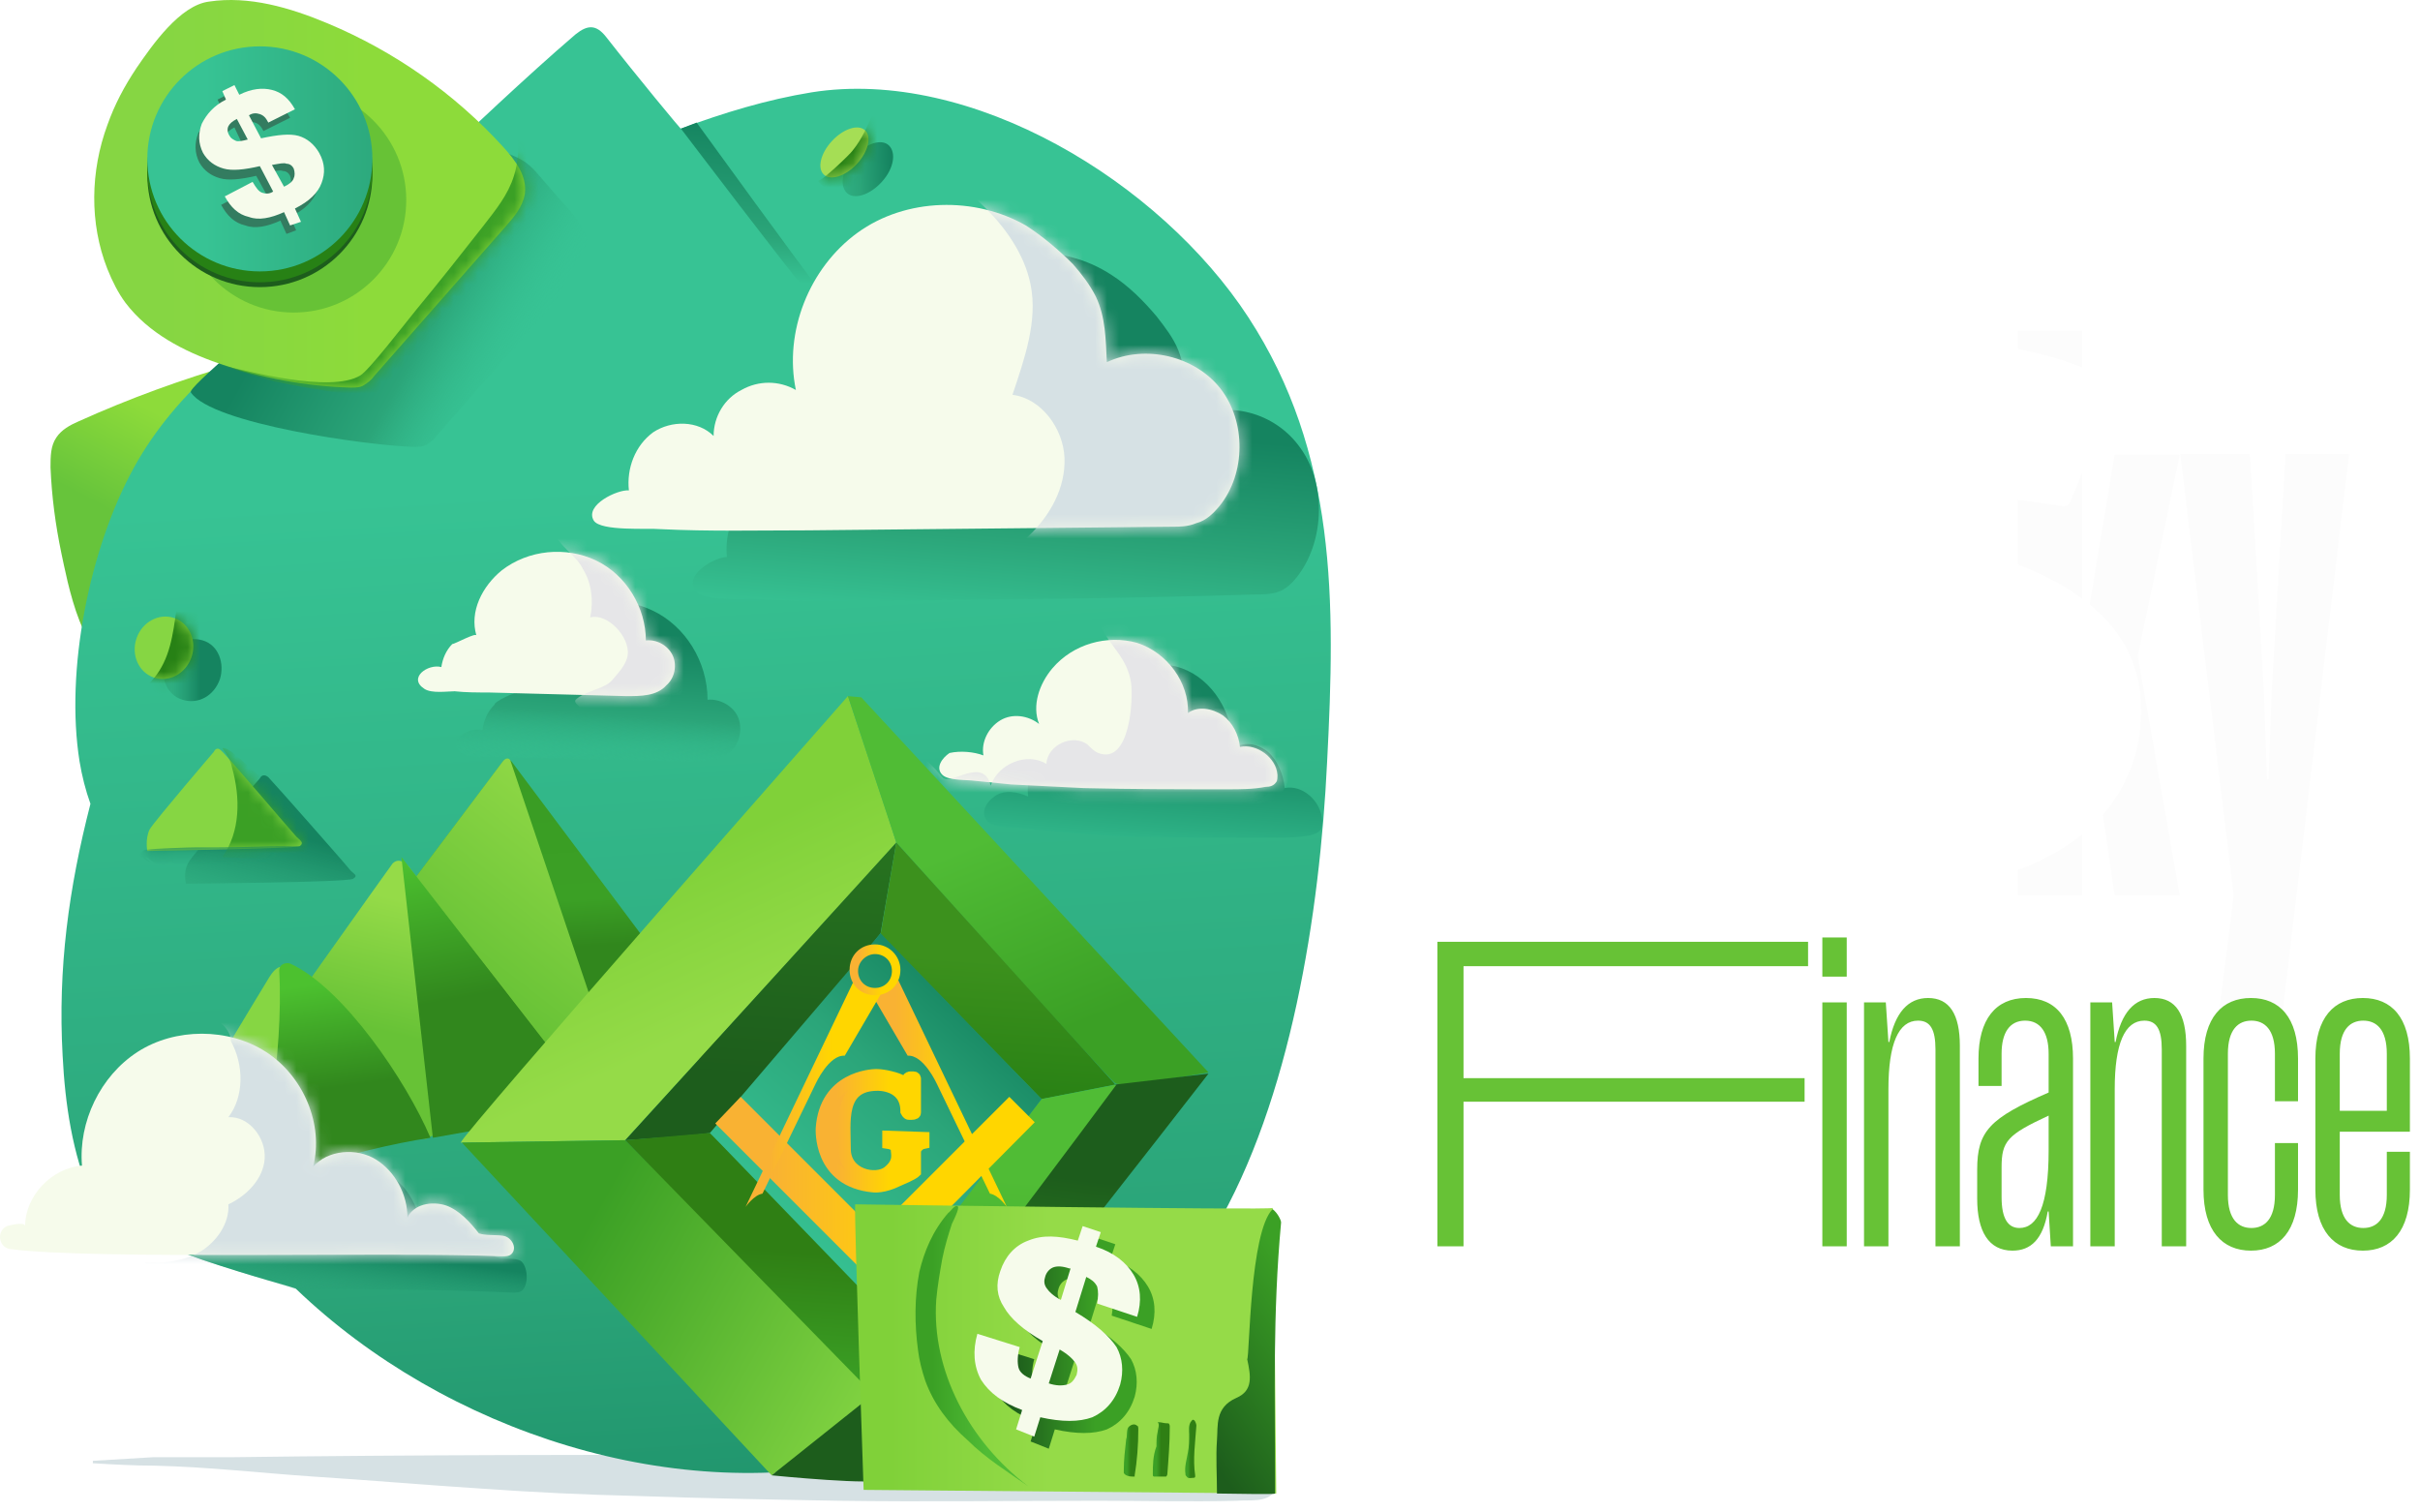 <svg width="200" height="125" viewBox="0 0 200 125" fill="none" xmlns="http://www.w3.org/2000/svg">
<g filter="url(#filter0_di_2607_2109)">
<path d="M180.144 29.584L176.688 46.16V46.288L180.144 66H174.768L172.208 48.592H172.08V66H166.768V19.344H172.08V44.88H172.208L174.768 29.584H180.144ZM185.948 29.52L187.1 49.168L187.356 56.4H187.484L187.74 49.168L188.892 29.52H194.14L188.572 76.24H183.324L184.604 66L180.188 29.52H185.948Z" fill="#FCFCFC"/>
</g>
<path d="M149.428 79.852H120.952V89.104H149.14V91.048H120.952V103H118.792V77.836H149.428V79.852ZM150.607 80.716V77.476H152.623V80.716H150.607ZM150.607 103V82.84H152.623V103H150.607ZM154.052 103V82.84H155.852L156.068 86.116H156.14C156.608 83.704 157.688 82.48 159.344 82.48C161.108 82.48 161.972 83.812 161.972 86.44V103H159.956V86.728C159.956 85.072 159.524 84.352 158.516 84.352C156.896 84.352 156.068 86.26 156.068 90.004V103H154.052ZM169.488 103L169.308 100.12H169.236C168.84 102.424 167.832 103.36 166.32 103.36C164.34 103.36 163.404 101.74 163.404 99.076V96.664C163.404 93.496 164.412 92.416 169.308 90.292V87.088C169.308 85.324 168.624 84.352 167.364 84.352C166.104 84.352 165.42 85.324 165.42 87.088V89.752H163.512V87.484C163.512 84.28 164.916 82.48 167.436 82.48C169.956 82.48 171.324 84.244 171.324 87.484V103H169.488ZM169.308 92.2C165.888 93.784 165.42 94.324 165.42 96.484V98.932C165.42 100.732 165.96 101.488 166.896 101.488C168.372 101.488 169.308 99.688 169.308 95.08V92.2ZM172.755 103V82.84H174.555L174.771 86.116H174.843C175.311 83.704 176.391 82.48 178.047 82.48C179.811 82.48 180.675 83.812 180.675 86.44V103H178.659V86.728C178.659 85.072 178.227 84.352 177.219 84.352C175.599 84.352 174.771 86.26 174.771 90.004V103H172.755ZM186.067 101.488C187.147 101.488 188.011 100.768 188.011 98.752V94.468H189.919V98.32C189.919 101.704 188.407 103.36 186.031 103.36C183.655 103.36 182.107 101.704 182.107 98.32V87.484C182.107 84.1 183.655 82.48 186.031 82.48C188.407 82.48 189.919 84.1 189.919 87.484V91.012H188.011V87.088C188.011 85.072 187.147 84.352 186.067 84.352C184.987 84.352 184.123 85.072 184.123 87.088V98.752C184.123 100.768 184.987 101.488 186.067 101.488ZM195.313 101.488C196.393 101.488 197.257 100.768 197.257 98.752V95.188H199.165V98.32C199.165 101.704 197.653 103.36 195.277 103.36C192.901 103.36 191.353 101.704 191.353 98.32V87.484C191.353 84.1 192.901 82.48 195.277 82.48C197.653 82.48 199.165 84.1 199.165 87.484V93.532H193.369V98.752C193.369 100.768 194.233 101.488 195.313 101.488ZM193.369 91.804H197.257V87.088C197.257 85.072 196.393 84.352 195.313 84.352C194.233 84.352 193.369 85.072 193.369 87.088V91.804Z" fill="#67C236"/>
<g filter="url(#filter1_di_2607_2109)">
<path fill-rule="evenodd" clip-rule="evenodd" d="M133.301 64.236C136.721 65.022 140.222 65.415 143.806 65.415C148.132 65.415 151.799 64.774 154.806 63.492C157.039 62.522 158.863 61.32 160.278 59.884C160.312 59.85 160.346 59.815 160.379 59.781C160.855 59.287 161.284 58.766 161.665 58.218C161.856 57.939 162.034 57.656 162.201 57.369C163.368 55.36 163.952 53.162 163.952 50.773C163.952 50.174 163.921 49.599 163.86 49.048C163.858 49.037 163.849 49.029 163.837 49.029V49.029C163.826 49.029 163.816 49.02 163.815 49.008C163.793 48.733 163.754 48.468 163.7 48.218C162.779 43.945 159.44 41.236 155.627 39.447C155.624 39.446 155.621 39.445 155.618 39.444C155.618 39.444 155.617 39.444 155.618 39.443V39.443C155.618 39.443 155.618 39.443 155.617 39.443C152.301 37.888 148.628 37.028 145.876 36.438C142.721 35.762 140.193 35.599 138.618 35.497L138.618 35.497C137.786 35.443 137.22 35.407 136.967 35.321C135.32 34.762 143.13 31.387 157.408 33.831V33.831C157.698 33.881 157.986 33.727 158.098 33.455L161.875 24.323C162.002 24.016 161.881 23.66 161.587 23.503C159.522 22.402 157.159 21.565 154.497 20.993C151.654 20.331 148.75 20 145.784 20C141.458 20 137.771 20.641 134.723 21.923C131.715 23.206 129.449 24.963 127.925 27.197C127.916 27.21 127.907 27.223 127.898 27.237C127.612 27.659 127.933 28.207 128.442 28.227C129.812 28.278 131.182 28.452 132.48 28.712C133.21 28.858 133.075 29.862 132.338 29.968C127.287 30.695 125.603 33.212 125.694 36.007C125.738 36.536 125.808 37.044 125.905 37.532C127.743 45.38 137.815 47.87 143.688 49.128C146.844 49.804 149.371 49.968 150.947 50.069C151.778 50.123 152.344 50.16 152.597 50.245C154.245 50.804 146.434 54.179 132.156 51.735C130.268 51.412 128.064 50.757 125.912 49.761C125.366 49.508 124.791 50.017 125.073 50.548C125.714 51.756 126.589 52.856 127.593 53.834C127.795 54.031 127.859 54.332 127.746 54.59L125.188 60.425C125.056 60.725 125.164 61.078 125.447 61.243C127.552 62.472 130.17 63.469 133.301 64.236Z" fill="white"/>
</g>
<path d="M75.475 120.231C76.575 120.831 77.075 121.731 77.875 122.531C78.075 122.731 78.375 122.731 78.675 122.731C82.775 122.731 86.875 122.831 90.975 122.831C91.275 122.831 91.475 122.831 91.775 122.831C94.375 122.831 97.075 122.931 99.675 122.931C99.775 122.931 99.875 123.031 99.975 123.031C100.975 123.131 101.975 123.131 102.875 123.131C103.675 123.131 104.575 123.231 105.375 123.231C104.675 124.231 103.275 123.931 102.175 124.031C98.375 124.131 94.575 124.031 90.775 124.031C83.575 124.031 76.475 124.131 69.275 124.031C63.675 123.931 58.075 123.831 52.475 123.631C48.275 123.531 44.075 123.331 39.875 123.031C35.175 122.731 30.575 122.331 25.875 122.031C21.475 121.731 17.175 121.231 12.775 121.131C11.175 121.131 9.375 121.031 7.675 120.931C7.675 120.831 7.675 120.731 7.675 120.731C9.375 120.631 11.075 120.531 12.675 120.431C14.875 120.431 17.075 120.431 19.275 120.431C34.075 120.231 48.875 120.231 63.675 120.231C65.275 120.231 66.975 120.331 68.575 120.431C70.975 120.531 73.175 120.131 75.475 120.231Z" fill="#D6E1E4"/>
<path d="M4.175 38.632C4.175 37.732 4.175 36.832 4.675 36.132C5.075 35.532 5.775 35.132 6.475 34.832C10.675 32.932 15.075 31.332 19.575 30.032C19.775 29.932 19.975 29.932 20.175 29.932C20.375 29.932 20.475 30.032 20.675 30.132C21.675 30.832 22.175 32.032 22.275 33.232C22.375 34.432 22.075 35.632 21.775 36.732C20.975 39.332 19.675 41.732 18.275 43.932C17.175 45.732 15.875 47.432 14.575 49.132C13.275 50.732 11.875 52.732 10.175 53.832C6.975 56.132 5.475 47.532 5.075 45.732C4.575 43.332 4.275 41.032 4.175 38.632Z" fill="url(#paint0_linear_2607_2109)"/>
<path d="M24.475 106.531C36.775 118.331 55.975 124.631 72.575 120.431C84.575 117.331 94.075 112.331 100.375 101.631C106.675 90.931 109.075 75.431 109.675 63.031C110.375 49.631 110.475 37.431 103.175 26.231C95.875 15.031 80.275 5.531 67.075 7.631C63.375 8.231 59.775 9.331 56.275 10.631C56.375 10.831 52.575 6.231 50.075 3.031C49.275 2.031 48.575 2.031 47.575 2.831C43.475 6.331 38.475 11.131 36.175 13.231C31.275 17.831 30.175 18.431 25.475 23.231C20.175 28.631 14.775 31.931 11.075 38.631C7.375 45.331 5.375 55.431 6.575 62.931C6.775 64.131 7.075 65.331 7.475 66.431C5.675 73.431 4.775 80.031 5.175 87.231C5.375 91.231 5.975 95.331 7.575 99.031C9.175 102.731 24.875 106.431 24.475 106.531Z" fill="url(#paint1_linear_2607_2109)"/>
<path d="M15.775 32.431C17.475 35.031 30.475 36.831 34.175 36.931C34.575 36.931 34.975 36.931 35.275 36.731C35.575 36.531 35.875 36.331 36.075 36.031C39.675 31.931 43.375 27.731 46.975 23.631C47.675 22.831 48.375 22.031 48.575 20.931C48.775 19.431 47.775 18.131 46.775 17.031C42.775 12.631 44.675 13.831 39.175 11.531C37.375 10.831 30.975 17.831 24.775 23.931C22.075 26.731 15.475 32.031 15.775 32.431Z" fill="url(#paint2_linear_2607_2109)"/>
<path d="M18.175 56.131C17.675 57.531 16.375 58.231 15.075 57.831C13.775 57.431 13.175 55.931 13.675 54.631C14.175 53.231 15.475 52.531 16.775 52.931C18.075 53.331 18.575 54.831 18.175 56.131Z" fill="url(#paint3_linear_2607_2109)"/>
<path d="M73.475 12.032C74.075 12.632 73.875 13.932 72.875 15.032C71.875 16.132 70.575 16.532 69.975 15.932C69.375 15.332 69.575 14.032 70.575 12.932C71.575 11.832 72.875 11.432 73.475 12.032Z" fill="url(#paint4_linear_2607_2109)"/>
<path d="M70.813 13.553C71.753 12.541 72.056 11.295 71.49 10.768C70.924 10.242 69.703 10.635 68.763 11.646C67.822 12.657 67.519 13.903 68.085 14.43C68.651 14.957 69.873 14.564 70.813 13.553Z" fill="#A5DE55"/>
<mask id="mask0_2607_2109" style="mask-type:luminance" maskUnits="userSpaceOnUse" x="67" y="10" width="5" height="5">
<path d="M70.813 13.553C71.753 12.541 72.056 11.295 71.49 10.768C70.924 10.242 69.703 10.635 68.763 11.646C67.822 12.657 67.519 13.903 68.085 14.43C68.651 14.957 69.873 14.564 70.813 13.553Z" fill="white"/>
</mask>
<g mask="url(#mask0_2607_2109)">
<path d="M67.575 14.931C68.175 15.731 69.275 16.031 70.275 15.731C71.275 15.431 71.975 14.631 72.475 13.731C72.975 12.931 73.275 12.031 73.175 11.131C73.075 10.431 72.775 9.631 72.175 9.331C71.675 10.431 71.275 11.431 70.475 12.431C70.275 12.731 67.775 15.131 67.575 14.931Z" fill="#278115"/>
</g>
<path d="M15.375 73.031C15.375 73.031 15.075 71.931 15.675 71.131C16.175 70.331 21.475 64.331 21.475 64.331C21.475 64.331 21.675 63.831 22.175 64.231C22.575 64.631 28.575 71.431 28.875 71.831C29.175 72.231 29.675 72.331 29.175 72.631C28.675 72.931 15.375 73.031 15.375 73.031Z" fill="url(#paint5_linear_2607_2109)"/>
<path d="M42.775 57.331C42.075 55.131 43.275 52.731 45.175 51.331C47.575 49.431 51.075 49.131 53.875 50.431C56.675 51.731 58.475 54.731 58.475 57.831C59.475 57.731 60.575 58.331 60.975 59.231C61.375 60.131 61.175 61.331 60.475 62.031C59.575 62.931 58.075 62.931 56.875 62.931C52.675 62.831 48.375 62.731 44.175 62.631C43.175 62.631 42.075 62.531 41.075 62.531C40.375 62.531 38.975 62.731 38.275 62.331C36.675 61.331 38.675 60.031 39.875 60.331C39.975 59.531 40.275 58.831 40.875 58.231C40.775 58.031 42.775 57.031 42.775 57.331Z" fill="url(#paint6_linear_2607_2109)"/>
<path d="M84.975 65.831C84.775 64.531 85.375 63.231 86.375 62.531C87.375 61.931 88.675 62.031 89.575 62.831C88.975 61.031 89.575 59.031 90.675 57.631C92.375 55.431 95.175 54.331 97.675 55.231C100.175 56.131 101.975 58.931 101.875 61.931C102.675 61.231 103.875 61.431 104.775 62.131C105.575 62.831 106.075 64.031 106.175 65.131C107.575 64.831 109.175 66.131 109.275 67.831C109.275 68.131 109.275 68.331 109.175 68.531C108.975 68.831 108.675 68.931 108.275 69.031C107.275 69.231 106.175 69.231 105.175 69.231C101.175 69.231 97.275 69.231 93.275 69.131C91.275 69.031 89.275 68.931 87.275 68.731C86.275 68.631 85.275 68.531 84.275 68.431C83.575 68.331 82.075 68.431 81.575 67.831C80.975 67.131 81.575 66.231 82.175 65.831C82.975 65.231 84.075 65.431 84.975 65.831Z" fill="url(#paint7_linear_2607_2109)"/>
<path d="M66.175 23.431C65.775 23.131 56.275 10.631 56.275 10.631L57.575 10.131C57.575 10.131 67.075 23.231 67.275 23.331H66.175V23.431Z" fill="url(#paint8_linear_2607_2109)"/>
<path d="M81.275 62.431C81.075 61.331 81.675 60.131 82.675 59.531C83.675 58.931 84.975 59.131 85.875 59.831C85.275 58.331 85.875 56.531 86.975 55.231C88.675 53.231 91.475 52.431 93.975 53.131C96.475 53.931 98.275 56.431 98.175 58.931C98.975 58.331 100.175 58.531 101.075 59.131C101.875 59.731 102.375 60.731 102.475 61.731C103.875 61.431 105.475 62.631 105.575 64.031C105.575 64.231 105.575 64.531 105.475 64.631C105.275 64.931 104.975 65.031 104.575 65.031C103.575 65.231 102.475 65.231 101.475 65.231C97.475 65.231 93.575 65.231 89.575 65.131C87.575 65.031 85.575 64.931 83.575 64.831C82.575 64.731 81.575 64.631 80.575 64.531C79.875 64.431 78.375 64.531 77.875 64.031C77.275 63.431 77.875 62.631 78.475 62.231C79.375 62.031 80.475 62.131 81.275 62.431Z" fill="#F6FBEB"/>
<mask id="mask1_2607_2109" style="mask-type:luminance" maskUnits="userSpaceOnUse" x="77" y="52" width="29" height="14">
<path d="M81.275 62.431C81.075 61.331 81.675 60.131 82.675 59.531C83.675 58.931 84.975 59.131 85.875 59.831C85.275 58.331 85.875 56.531 86.975 55.231C88.675 53.231 91.475 52.431 93.975 53.131C96.475 53.931 98.275 56.431 98.175 58.931C98.975 58.331 100.175 58.531 101.075 59.131C101.875 59.731 102.375 60.731 102.475 61.731C103.875 61.431 105.475 62.631 105.575 64.031C105.575 64.231 105.575 64.531 105.475 64.631C105.275 64.931 104.975 65.031 104.575 65.031C103.575 65.231 102.475 65.231 101.475 65.231C97.475 65.231 93.575 65.231 89.575 65.131C87.575 65.031 85.575 64.931 83.575 64.831C82.575 64.731 81.575 64.631 80.575 64.531C79.875 64.431 78.375 64.531 77.875 64.031C77.275 63.431 77.875 62.631 78.475 62.231C79.375 62.031 80.475 62.131 81.275 62.431Z" fill="white"/>
</mask>
<g mask="url(#mask1_2607_2109)">
<path d="M90.775 62.231C90.475 62.131 90.175 61.831 89.875 61.531C88.675 60.631 86.575 61.531 86.475 63.131C84.875 62.131 82.475 63.131 81.875 64.931C81.275 62.431 78.475 65.031 77.875 64.231C77.275 63.531 76.275 62.231 75.275 62.431C73.475 62.731 75.975 63.831 76.575 65.531C77.175 67.331 78.575 68.831 80.375 69.531C82.675 70.431 85.275 70.031 87.675 69.631C92.475 68.831 97.275 68.031 102.075 67.231C103.275 67.031 104.575 66.831 105.475 66.031C106.475 65.131 106.875 63.631 106.875 62.231C106.875 57.631 103.175 53.731 99.175 51.331C97.575 50.331 88.675 47.431 90.975 51.831C91.875 53.531 93.175 54.431 93.475 56.431C93.675 57.831 93.375 63.231 90.775 62.231Z" fill="#E6E6E8"/>
</g>
<path d="M60.075 46.032C59.875 44.132 60.575 42.032 62.075 40.932C63.475 39.832 65.675 39.832 66.875 41.232C66.875 39.532 67.775 37.932 69.075 37.132C70.375 36.332 72.075 36.332 73.375 37.132C72.375 32.032 74.475 26.332 78.375 23.332C82.275 20.332 87.775 20.032 91.875 22.732C93.275 23.632 94.475 24.832 95.575 26.132C96.275 27.032 96.975 27.932 97.375 28.932C98.075 30.732 98.175 32.732 98.275 34.632C101.375 33.032 105.375 34.032 107.475 37.032C109.575 39.932 109.475 44.532 107.375 47.432C106.875 48.132 106.275 48.732 105.575 48.932C104.975 49.132 104.275 49.132 103.675 49.132C93.975 49.432 84.275 49.532 74.575 49.632C70.675 49.632 66.675 49.732 62.775 49.532C61.775 49.432 58.075 49.732 57.475 48.832C56.475 47.432 59.175 46.032 60.075 46.032Z" fill="url(#paint9_linear_2607_2109)"/>
<path d="M51.975 40.531C51.775 38.731 52.475 36.831 53.975 35.731C55.475 34.731 57.675 34.731 58.975 36.031C58.975 34.431 59.875 32.931 61.275 32.231C62.675 31.431 64.375 31.431 65.775 32.231C64.775 27.431 66.875 22.131 70.875 19.231C74.875 16.331 80.575 16.231 84.775 18.631C86.175 19.531 87.475 20.631 88.675 21.831C89.375 22.631 90.075 23.531 90.575 24.531C91.375 26.231 91.375 28.031 91.475 29.931C94.675 28.431 98.775 29.431 100.875 32.131C102.975 34.831 102.975 39.131 100.775 41.831C100.275 42.431 99.675 43.031 98.875 43.231C98.175 43.531 97.475 43.531 96.875 43.531C86.875 43.631 76.875 43.731 66.775 43.831C62.675 43.831 58.675 43.931 54.575 43.731C53.575 43.631 49.675 43.931 49.075 43.031C48.275 41.731 51.075 40.431 51.975 40.531Z" fill="#F6FBEB"/>
<mask id="mask2_2607_2109" style="mask-type:luminance" maskUnits="userSpaceOnUse" x="48" y="16" width="55" height="28">
<path d="M51.975 40.531C51.775 38.731 52.475 36.831 53.975 35.731C55.475 34.731 57.675 34.731 58.975 36.031C58.975 34.431 59.875 32.931 61.275 32.231C62.675 31.431 64.375 31.431 65.775 32.231C64.775 27.431 66.875 22.131 70.875 19.231C74.875 16.331 80.575 16.231 84.775 18.631C86.175 19.531 87.475 20.631 88.675 21.831C89.375 22.631 90.075 23.531 90.575 24.531C91.375 26.231 91.375 28.031 91.475 29.931C94.675 28.431 98.775 29.431 100.875 32.131C102.975 34.831 102.975 39.131 100.775 41.831C100.275 42.431 99.675 43.031 98.875 43.231C98.175 43.531 97.475 43.531 96.875 43.531C86.875 43.631 76.875 43.731 66.775 43.831C62.675 43.831 58.675 43.931 54.575 43.731C53.575 43.631 49.675 43.931 49.075 43.031C48.275 41.731 51.075 40.431 51.975 40.531Z" fill="white"/>
</mask>
<g mask="url(#mask2_2607_2109)">
<path d="M81.175 16.93C83.075 18.73 84.675 21.03 85.175 23.53C85.775 26.53 84.675 29.63 83.675 32.63C86.075 32.93 87.875 35.43 87.975 37.83C88.075 40.33 86.775 42.63 84.975 44.33C84.675 44.63 84.275 45.03 84.275 45.53C84.275 46.13 84.875 46.53 85.375 46.83C89.075 48.83 93.575 49.23 97.675 48.13C100.875 47.33 104.075 45.53 105.475 42.53C107.075 39.13 106.075 35.13 104.575 31.73C102.575 27.23 99.675 23.03 95.575 20.23C93.275 18.73 90.775 17.63 88.175 16.63C85.975 15.73 83.675 14.83 81.275 14.63C80.075 14.53 78.775 14.63 77.575 14.73C78.875 14.83 80.175 15.93 81.175 16.93Z" fill="#D6E1E4"/>
</g>
<path d="M39.375 52.531C38.775 50.531 39.875 48.431 41.475 47.131C43.675 45.431 46.775 45.131 49.275 46.331C51.775 47.531 53.375 50.231 53.375 52.931C54.275 52.831 55.175 53.331 55.575 54.131C55.975 54.931 55.775 56.031 55.075 56.631C54.275 57.531 52.975 57.531 51.775 57.531C47.975 57.431 44.175 57.331 40.375 57.231C39.475 57.231 38.475 57.231 37.575 57.131C36.975 57.131 35.675 57.331 35.075 56.931C33.675 56.031 35.375 54.831 36.475 55.131C36.575 54.431 36.875 53.731 37.375 53.231C37.575 53.231 39.375 52.231 39.375 52.531Z" fill="#F6FBEB"/>
<mask id="mask3_2607_2109" style="mask-type:luminance" maskUnits="userSpaceOnUse" x="34" y="45" width="22" height="13">
<path d="M39.375 52.531C38.775 50.531 39.875 48.431 41.475 47.131C43.675 45.431 46.775 45.131 49.275 46.331C51.775 47.531 53.375 50.231 53.375 52.931C54.275 52.831 55.175 53.331 55.575 54.131C55.975 54.931 55.775 56.031 55.075 56.631C54.275 57.531 52.975 57.531 51.775 57.531C47.975 57.431 44.175 57.331 40.375 57.231C39.475 57.231 38.475 57.231 37.575 57.131C36.975 57.131 35.675 57.331 35.075 56.931C33.675 56.031 35.375 54.831 36.475 55.131C36.575 54.431 36.875 53.731 37.375 53.231C37.575 53.231 39.375 52.231 39.375 52.531Z" fill="white"/>
</mask>
<g mask="url(#mask3_2607_2109)">
<path d="M48.775 51.031C50.175 50.631 52.075 52.631 51.875 54.131C51.775 54.931 51.075 55.631 50.575 56.231C49.975 56.931 48.275 57.131 47.575 57.831C47.375 58.131 47.975 58.331 47.975 58.631C47.975 59.331 48.775 59.631 49.475 59.731C51.375 60.031 53.475 59.831 55.175 58.931C56.875 58.031 58.375 56.531 58.875 54.631C59.375 52.531 58.775 50.331 57.475 48.631C56.175 46.931 54.475 45.631 52.575 44.531C51.575 43.931 45.075 41.131 45.775 43.931C46.075 45.031 47.675 45.931 48.175 47.031C48.875 48.131 49.075 49.631 48.775 51.031Z" fill="#E6E6E8"/>
</g>
<path d="M15.823 54.312C16.287 52.953 15.647 51.504 14.392 51.076C13.138 50.647 11.745 51.401 11.281 52.76C10.817 54.119 11.457 55.568 12.712 55.996C13.966 56.425 15.359 55.67 15.823 54.312Z" fill="#86D643"/>
<mask id="mask4_2607_2109" style="mask-type:luminance" maskUnits="userSpaceOnUse" x="11" y="50" width="5" height="7">
<path d="M15.823 54.312C16.287 52.953 15.647 51.504 14.393 51.075C13.138 50.647 11.745 51.401 11.281 52.76C10.817 54.119 11.457 55.568 12.712 55.996C13.966 56.425 15.359 55.67 15.823 54.312Z" fill="white"/>
</mask>
<g mask="url(#mask4_2607_2109)">
<path d="M12.175 56.632C13.175 57.732 15.075 57.932 16.375 57.232C17.675 56.432 18.375 54.832 17.975 53.332C17.775 52.832 17.575 52.332 17.175 51.832C15.875 49.932 14.775 48.332 14.475 51.132C14.175 53.232 13.775 55.132 12.175 56.632Z" fill="#278115"/>
</g>
<path d="M12.175 70.331C12.175 70.331 11.975 69.331 12.375 68.531C12.875 67.731 17.675 62.131 17.675 62.131C17.675 62.131 17.875 61.631 18.275 62.031C18.675 62.331 24.175 68.831 24.475 69.131C24.775 69.431 25.175 69.631 24.775 69.931C24.475 70.131 12.175 70.331 12.175 70.331Z" fill="#86D643"/>
<mask id="mask5_2607_2109" style="mask-type:luminance" maskUnits="userSpaceOnUse" x="12" y="61" width="13" height="10">
<path d="M12.175 70.331C12.175 70.331 11.975 69.331 12.375 68.531C12.875 67.731 17.675 62.131 17.675 62.131C17.675 62.131 17.875 61.631 18.275 62.031C18.675 62.331 24.175 68.831 24.475 69.131C24.775 69.431 25.175 69.631 24.775 69.931C24.475 70.131 12.175 70.331 12.175 70.331Z" fill="white"/>
</mask>
<g mask="url(#mask5_2607_2109)">
<path d="M19.175 63.431C19.875 65.931 19.875 68.731 18.375 70.831C19.575 70.931 20.775 70.931 21.975 70.931C23.075 70.931 24.175 70.931 25.275 70.531C25.475 70.431 25.675 70.331 25.775 70.231C25.975 70.031 25.975 69.631 25.875 69.331C25.675 68.031 24.575 66.931 23.575 66.031C22.775 65.231 21.875 64.531 20.975 63.731C20.575 63.431 18.875 61.631 18.375 61.831C18.775 62.431 19.075 62.831 19.175 63.431Z" fill="#3BA025"/>
</g>
<mask id="mask6_2607_2109" style="mask-type:luminance" maskUnits="userSpaceOnUse" x="12" y="61" width="13" height="10">
<path d="M12.175 70.331C12.175 70.331 11.975 69.331 12.375 68.531C12.875 67.731 17.675 62.131 17.675 62.131C17.675 62.131 17.875 61.631 18.275 62.031C18.675 62.331 24.175 68.831 24.475 69.131C24.775 69.431 25.175 69.631 24.775 69.931C24.475 70.131 12.175 70.331 12.175 70.331Z" fill="white"/>
</mask>
<g mask="url(#mask6_2607_2109)">
<path d="M12.475 71.331C12.075 71.131 11.775 70.831 11.375 70.631C11.775 70.531 11.675 70.231 12.075 70.231C12.675 70.131 15.575 70.031 16.275 70.031C16.875 70.031 17.375 70.031 17.975 70.031C19.975 70.031 21.975 69.931 23.975 69.931C24.475 69.931 24.975 69.931 25.475 69.931C25.675 69.931 25.775 69.931 25.975 70.031C26.075 70.131 26.175 70.331 26.175 70.431C26.075 70.531 25.975 70.631 25.875 70.731C25.375 70.931 24.875 71.031 24.375 71.131C21.375 71.631 18.275 71.931 15.275 71.831C14.275 71.831 13.175 71.731 12.375 71.031C12.275 70.931 12.075 70.831 11.975 70.831" fill="#158460"/>
</g>
<path d="M59.875 87.531H23.875C23.475 87.531 23.275 87.131 23.575 86.831L41.575 62.931C41.775 62.731 42.075 62.731 42.275 62.931L60.175 86.831C60.375 87.131 60.175 87.531 59.875 87.531Z" fill="url(#paint10_linear_2607_2109)"/>
<path d="M49.775 87.531H23.875C23.475 87.531 23.275 87.131 23.575 86.831L41.475 63.031C41.675 62.731 41.975 62.531 42.175 62.831L50.275 86.831C50.275 87.231 50.075 87.531 49.775 87.531Z" fill="url(#paint11_linear_2607_2109)"/>
<path d="M19.475 89.831C19.675 89.231 32.875 70.731 32.475 71.331C32.275 71.631 32.975 70.331 34.075 72.031C34.275 72.331 43.675 84.231 47.175 88.831C46.875 88.531 35.175 94.131 35.175 94.131L19.475 89.831Z" fill="url(#paint12_linear_2607_2109)"/>
<path d="M49.325 91.631L33.175 70.831L35.775 94.031" fill="url(#paint13_linear_2607_2109)"/>
<path d="M23.875 80.331C23.875 80.331 23.275 79.131 22.275 80.731C21.275 82.331 14.475 93.731 14.475 93.631L33.875 94.031C33.775 94.231 23.875 80.331 23.875 80.331Z" fill="#86D643"/>
<path d="M21.275 96.431C21.675 96.531 24.875 96.531 25.475 96.431C28.775 95.431 32.275 94.531 35.575 94.031C33.575 89.331 28.375 81.631 23.975 79.631C23.675 79.531 23.075 79.631 23.075 80.231C23.475 87.131 21.675 96.431 21.275 96.431Z" fill="url(#paint14_linear_2607_2109)"/>
<path d="M51.675 94.231C51.675 94.231 74.075 69.731 74.075 69.631C74.075 69.531 70.075 57.531 70.075 57.531C70.075 57.531 38.375 93.531 38.075 94.431C38.175 94.431 51.675 94.231 51.675 94.231Z" fill="url(#paint15_linear_2607_2109)"/>
<path d="M51.675 94.231C51.675 94.231 71.775 114.231 72.175 115.231C72.275 115.631 63.775 121.931 63.775 121.931L38.175 94.431L51.675 94.231Z" fill="url(#paint16_linear_2607_2109)"/>
<path d="M74.075 69.631L70.075 57.531L71.175 57.631L99.875 88.631C99.875 88.631 92.675 89.931 92.175 89.531C91.675 89.231 74.075 69.631 74.075 69.631Z" fill="url(#paint17_linear_2607_2109)"/>
<path d="M92.175 89.631L99.875 88.731C99.875 88.731 72.875 123.531 72.775 122.331C72.575 121.131 72.175 115.331 72.175 115.331L92.175 89.631Z" fill="url(#paint18_linear_2607_2109)"/>
<path d="M72.175 115.231L63.775 121.931C63.775 121.931 72.875 122.831 72.775 122.231C72.675 121.531 72.175 115.231 72.175 115.231Z" fill="url(#paint19_linear_2607_2109)"/>
<path d="M51.675 94.231L74.075 69.631L72.775 77.131C72.775 77.131 59.675 93.431 58.675 93.631C57.675 93.831 51.675 94.231 51.675 94.231Z" fill="url(#paint20_linear_2607_2109)"/>
<path d="M74.075 69.631L72.775 77.231L86.075 90.831L92.175 89.631L74.075 69.631Z" fill="url(#paint21_linear_2607_2109)"/>
<path d="M58.675 93.631C58.675 93.631 72.775 107.331 72.775 108.131C72.675 109.031 72.175 115.231 72.175 115.231L51.675 94.231L58.675 93.631Z" fill="url(#paint22_linear_2607_2109)"/>
<path d="M72.775 108.131L86.075 90.831L92.275 89.631C92.275 89.631 72.175 116.731 72.275 115.331C72.275 113.831 72.775 108.131 72.775 108.131Z" fill="url(#paint23_linear_2607_2109)"/>
<path d="M58.675 93.631L72.775 77.131L86.075 90.831L72.775 108.231L58.675 93.631Z" fill="url(#paint24_linear_2607_2109)"/>
<path fill-rule="evenodd" clip-rule="evenodd" d="M75.614 91.95V89.15C75.614 89.15 75.614 89.05 75.514 89.05C75.314 89.05 75.214 89.05 75.214 89.05C75.114 89.05 75.014 89.15 75.014 89.25C75.014 89.25 74.814 89.45 74.514 89.35C74.214 89.15 73.114 88.85 72.414 88.85C72.014 88.85 68.214 89.05 67.914 93.25C67.914 93.25 67.614 97.65 72.214 98.05C72.214 98.05 73.014 98.15 74.214 97.55C75.414 97.05 75.614 96.85 75.614 96.85V95.05C75.614 95.05 75.814 94.55 76.314 94.45V94.05L73.414 93.95V94.45C73.414 94.45 74.114 94.55 74.114 94.95C74.114 95.35 74.414 96.05 73.414 96.85C72.414 97.65 69.814 97.15 69.814 94.95C69.814 92.75 69.314 89.65 72.514 89.65C72.514 89.65 74.914 89.55 74.914 91.85C74.914 91.85 75.014 92.05 75.114 92.05C75.414 92.05 75.614 92.05 75.614 91.95Z" fill="url(#paint25_linear_2607_2109)" stroke="url(#paint26_linear_2607_2109)" stroke-miterlimit="10"/>
<path fill-rule="evenodd" clip-rule="evenodd" d="M61.214 90.649L72.314 101.749L83.414 90.649L85.514 92.749L72.314 106.049L59.114 92.849L61.214 90.649Z" fill="url(#paint27_linear_2607_2109)"/>
<path d="M60.114 93.849L60.814 93.149Z" fill="url(#paint28_linear_2607_2109)"/>
<path d="M61.314 94.95L62.314 93.95Z" fill="url(#paint29_linear_2607_2109)"/>
<path d="M62.314 96.05L63.014 95.35Z" fill="url(#paint30_linear_2607_2109)"/>
<path d="M64.614 98.349L65.314 97.649Z" fill="url(#paint31_linear_2607_2109)"/>
<path d="M66.814 100.55L67.514 99.85Z" fill="url(#paint32_linear_2607_2109)"/>
<path d="M69.014 102.75L69.714 102.05Z" fill="url(#paint33_linear_2607_2109)"/>
<path d="M71.214 104.95L71.914 104.25Z" fill="url(#paint34_linear_2607_2109)"/>
<path d="M73.414 105.05L72.714 104.35Z" fill="url(#paint35_linear_2607_2109)"/>
<path d="M75.614 102.75L74.914 102.05Z" fill="url(#paint36_linear_2607_2109)"/>
<path d="M77.914 100.55L77.214 99.85Z" fill="url(#paint37_linear_2607_2109)"/>
<path d="M80.114 98.349L79.414 97.649Z" fill="url(#paint38_linear_2607_2109)"/>
<path d="M82.314 96.05L81.614 95.35Z" fill="url(#paint39_linear_2607_2109)"/>
<path d="M84.514 93.85L83.914 93.25Z" fill="url(#paint40_linear_2607_2109)"/>
<path d="M65.714 99.45L66.714 98.45Z" fill="url(#paint41_linear_2607_2109)"/>
<path d="M67.914 101.649L68.914 100.649Z" fill="url(#paint42_linear_2607_2109)"/>
<path d="M70.114 103.85L71.114 102.85Z" fill="url(#paint43_linear_2607_2109)"/>
<path d="M74.514 103.85L73.514 102.85Z" fill="url(#paint44_linear_2607_2109)"/>
<path d="M76.714 101.649L75.714 100.649Z" fill="url(#paint45_linear_2607_2109)"/>
<path d="M78.914 99.35L77.914 98.35Z" fill="url(#paint46_linear_2607_2109)"/>
<path fill-rule="evenodd" clip-rule="evenodd" d="M74.114 80.75L83.214 99.75C83.214 99.75 82.514 98.75 81.814 98.65L77.414 89.55C77.414 89.55 76.314 87.15 75.014 87.25L71.914 81.95L73.214 81.55L74.114 80.75Z" fill="url(#paint47_linear_2607_2109)"/>
<path fill-rule="evenodd" clip-rule="evenodd" d="M70.714 80.75L61.614 99.75C61.614 99.75 62.314 98.75 63.014 98.65L67.414 89.55C67.414 89.55 68.514 87.15 69.814 87.25L72.914 81.95L71.514 81.55L70.714 80.75Z" fill="url(#paint48_linear_2607_2109)"/>
<path d="M83.414 94.95L82.414 93.95Z" fill="url(#paint49_linear_2607_2109)"/>
<path d="M72.314 78.05C71.114 78.05 70.214 78.95 70.214 80.15C70.214 81.35 71.114 82.25 72.314 82.25C73.514 82.25 74.414 81.35 74.414 80.15C74.414 79.05 73.514 78.05 72.314 78.05ZM72.314 78.85C73.114 78.85 73.714 79.45 73.714 80.25C73.714 81.05 73.114 81.65 72.314 81.65C71.514 81.65 70.914 81.05 70.914 80.25C70.914 79.45 71.614 78.85 72.314 78.85Z" fill="url(#paint50_linear_2607_2109)"/>
<path d="M70.675 99.531C70.575 100.331 71.375 123.131 71.375 123.131L105.475 123.431C105.475 123.431 105.275 99.831 105.175 99.831C105.175 100.031 70.675 99.531 70.675 99.531Z" fill="url(#paint51_linear_2607_2109)"/>
<path d="M105.175 99.932C105.575 100.232 105.875 100.832 105.875 101.032C105.175 108.632 105.375 115.532 105.375 122.432C105.375 122.532 105.375 123.332 105.375 123.432C105.375 123.532 101.775 123.432 100.575 123.432V123.332C100.575 121.832 100.475 120.432 100.575 119.032C100.675 117.832 100.375 116.332 102.175 115.532C103.575 114.932 103.375 113.732 103.075 112.332C103.275 112.132 103.275 101.832 105.175 99.932Z" fill="url(#paint52_linear_2607_2109)"/>
<path d="M75.975 105.131C75.575 107.231 75.575 109.431 75.875 111.631C75.975 112.431 76.175 113.231 76.475 114.131C77.175 116.031 78.375 117.631 79.975 119.031C81.475 120.531 83.275 121.631 84.975 122.831C80.075 119.131 76.975 113.231 77.375 107.431C77.475 106.331 77.675 105.131 77.875 104.031C78.075 103.031 78.375 102.031 78.675 101.131C78.775 100.931 79.275 99.931 79.175 99.731C78.975 99.431 78.475 100.231 78.375 100.231C77.075 101.731 76.375 103.431 75.975 105.131Z" fill="url(#paint53_linear_2607_2109)"/>
<path d="M92.875 121.532C92.875 121.632 92.875 121.632 92.875 121.732C92.975 121.932 93.275 122.032 93.575 122.032C93.675 122.032 93.675 122.032 93.775 122.032C93.775 122.032 93.775 122.032 93.775 121.932C93.975 120.732 94.075 119.432 94.075 118.132C94.075 118.032 94.075 117.832 93.975 117.832C93.775 117.632 93.475 117.732 93.275 117.932C93.075 118.132 93.175 118.732 93.075 118.932C92.975 119.832 92.875 120.632 92.875 121.532Z" fill="url(#paint54_linear_2607_2109)"/>
<path d="M95.275 121.831C95.275 121.931 95.275 122.031 95.375 122.031H95.475C95.775 122.031 95.975 122.031 96.275 122.031H96.375C96.375 122.031 96.475 121.931 96.475 121.831C96.575 120.531 96.675 119.231 96.675 117.931C96.675 117.831 96.675 117.731 96.575 117.631H96.475C96.175 117.631 95.975 117.531 95.675 117.531C95.875 117.731 95.675 118.131 95.675 118.331C95.575 118.731 95.575 119.131 95.575 119.531C95.275 120.331 95.275 121.131 95.275 121.831Z" fill="url(#paint55_linear_2607_2109)"/>
<path d="M98.275 118.531C98.275 119.031 98.275 119.531 98.175 120.031C98.075 120.631 97.875 121.231 97.975 121.831C97.975 121.931 97.975 121.931 98.075 122.031C98.175 122.231 98.475 122.131 98.675 122.131C98.675 122.131 98.775 122.131 98.775 122.031V121.931C98.575 120.631 98.775 119.231 98.875 117.831C98.875 117.631 98.675 117.131 98.475 117.431C98.175 117.731 98.275 118.331 98.275 118.531Z" fill="url(#paint56_linear_2607_2109)"/>
<path d="M85.175 119.131L85.675 117.531C84.075 116.931 82.975 116.131 82.275 115.031C81.675 113.931 81.575 112.631 81.975 111.231L85.475 112.331C85.275 113.031 85.275 113.631 85.375 114.031C85.475 114.431 85.875 114.731 86.375 114.931L87.375 111.831C85.775 110.931 84.675 109.931 84.175 109.031C83.575 108.131 83.475 107.131 83.875 106.031C84.275 104.831 85.075 103.931 86.175 103.531C87.375 103.031 88.675 103.131 90.275 103.531L90.675 102.331L92.175 102.831L91.775 104.031C93.275 104.531 94.275 105.331 94.875 106.331C95.475 107.331 95.575 108.531 95.175 109.831L91.875 108.731C91.975 108.131 91.975 107.731 91.875 107.331C91.675 106.931 91.375 106.731 90.975 106.531L90.075 109.431C91.775 110.431 92.875 111.431 93.475 112.331C93.975 113.231 94.075 114.331 93.775 115.431C93.375 116.731 92.575 117.631 91.475 118.131C90.375 118.531 88.975 118.531 87.175 118.131L86.675 119.731L85.175 119.131ZM88.775 108.431L89.575 105.831H89.475C88.875 105.631 88.475 105.631 88.175 105.731C87.875 105.831 87.575 106.131 87.475 106.531C87.375 106.831 87.375 107.131 87.575 107.431C87.775 107.831 88.175 108.131 88.775 108.431ZM87.875 115.331C88.475 115.531 88.975 115.531 89.375 115.431C89.775 115.331 89.975 115.031 90.175 114.631C90.275 114.231 90.275 113.931 90.075 113.631C89.875 113.331 89.475 112.931 88.775 112.531L87.875 115.331Z" fill="url(#paint57_linear_2607_2109)"/>
<path d="M83.975 118.131L84.475 116.531C82.875 115.931 81.775 115.131 81.075 114.031C80.475 112.931 80.375 111.631 80.775 110.231L84.275 111.331C84.075 112.031 84.075 112.631 84.175 113.031C84.275 113.431 84.675 113.731 85.175 113.931L86.175 110.831C84.575 109.931 83.475 108.931 82.975 108.031C82.375 107.131 82.275 106.131 82.675 105.031C83.075 103.831 83.875 102.931 84.975 102.531C86.175 102.031 87.475 102.131 89.075 102.531L89.475 101.331L90.975 101.831L90.575 103.031C92.075 103.531 93.075 104.331 93.675 105.331C94.275 106.331 94.375 107.531 93.975 108.831L90.675 107.731C90.775 107.131 90.775 106.731 90.675 106.331C90.475 105.931 90.175 105.731 89.775 105.531L88.875 108.431C90.575 109.431 91.675 110.431 92.275 111.331C92.775 112.231 92.875 113.331 92.575 114.431C92.175 115.731 91.375 116.631 90.275 117.131C89.175 117.531 87.775 117.531 85.975 117.131L85.475 118.731L83.975 118.131ZM87.675 107.431L88.475 104.831H88.375C87.775 104.631 87.375 104.631 87.075 104.731C86.775 104.831 86.475 105.131 86.375 105.531C86.275 105.831 86.275 106.131 86.475 106.431C86.675 106.731 87.075 107.131 87.675 107.431ZM86.675 114.331C87.275 114.531 87.775 114.531 88.175 114.431C88.575 114.331 88.775 114.031 88.975 113.631C89.075 113.231 89.075 112.931 88.875 112.631C88.675 112.331 88.275 111.931 87.575 111.531L86.675 114.331Z" fill="#F6FBEB"/>
<path d="M42.875 104.132C42.275 103.932 41.475 104.132 40.875 103.832C40.175 102.732 39.375 101.732 38.175 101.332C37.075 100.932 35.575 101.232 34.975 102.432C34.875 100.432 33.975 98.332 32.375 97.232C30.775 96.132 28.375 96.332 27.175 97.932C28.075 94.032 23.675 98.132 20.575 95.932C17.475 93.732 15.875 85.332 12.675 87.532C10.975 88.632 9.775 90.332 8.975 92.232C9.975 92.832 10.975 93.432 11.975 93.832C13.975 94.732 15.575 94.932 16.975 96.932C18.375 98.932 17.675 99.932 17.875 102.132C17.975 102.132 15.775 103.732 15.975 103.832C16.475 104.132 23.575 106.232 24.375 106.532C32.175 106.532 38.075 106.632 42.375 106.832C42.675 106.832 42.975 106.832 43.175 106.632C43.775 106.032 43.575 104.332 42.875 104.132Z" fill="url(#paint58_linear_2607_2109)"/>
<path d="M2.075 101.332C2.075 98.832 4.275 96.532 6.775 96.332C6.475 92.732 8.275 88.932 11.375 86.932C14.475 84.932 18.875 84.932 21.975 86.932C25.075 88.932 26.775 92.932 25.875 96.432C27.075 95.032 29.475 94.832 31.075 95.832C32.675 96.832 33.675 98.732 33.675 100.632C34.175 99.532 35.675 99.232 36.875 99.632C37.975 100.032 38.875 101.032 39.575 101.932C40.175 102.132 40.875 102.032 41.575 102.132C42.275 102.232 42.775 103.132 42.275 103.632C42.075 103.832 41.775 103.832 41.475 103.832C32.375 103.432 7.675 104.132 0.875 103.232C-0.125 103.132 -0.325 101.732 0.575 101.332C1.275 101.132 2.075 101.032 2.075 101.332Z" fill="#F6FBEB"/>
<mask id="mask7_2607_2109" style="mask-type:luminance" maskUnits="userSpaceOnUse" x="0" y="85" width="43" height="19">
<path d="M2.075 101.332C2.075 98.832 4.275 96.532 6.775 96.332C6.475 92.732 8.275 88.932 11.375 86.932C14.475 84.932 18.875 84.932 21.975 86.932C25.075 88.932 26.775 92.932 25.875 96.432C27.075 95.032 29.475 94.832 31.075 95.832C32.675 96.832 33.675 98.732 33.675 100.632C34.175 99.532 35.675 99.232 36.875 99.632C37.975 100.032 38.875 101.032 39.575 101.932C40.175 102.132 40.875 102.032 41.575 102.132C42.275 102.232 42.775 103.132 42.275 103.632C42.075 103.832 41.775 103.832 41.475 103.832C32.375 103.432 7.675 104.132 0.875 103.232C-0.125 103.132 -0.325 101.732 0.575 101.332C1.275 101.132 2.075 101.032 2.075 101.332Z" fill="white"/>
</mask>
<g mask="url(#mask7_2607_2109)">
<path d="M19.075 86.032C20.175 88.032 20.175 90.632 18.875 92.332C20.575 92.232 21.975 94.032 21.875 95.732C21.775 97.432 20.375 98.832 18.875 99.532C18.975 101.132 17.875 102.632 16.575 103.432C15.175 104.232 13.575 104.432 11.975 104.332C13.975 106.632 16.075 109.132 18.875 110.232C21.375 111.232 24.275 111.232 26.975 111.132C31.875 110.932 36.875 110.732 41.375 108.732C43.975 107.632 46.475 105.432 46.575 102.632C46.575 100.432 45.075 98.432 43.475 96.932C39.475 92.932 34.775 89.732 29.675 87.332C26.875 86.032 23.975 85.032 20.975 84.032C18.975 83.332 16.975 82.532 14.875 81.932C15.675 83.232 19.075 84.232 19.075 86.032Z" fill="#D6E1E4"/>
</g>
<path d="M8.875 10.331C7.475 14.131 7.375 18.431 8.875 22.231C9.275 23.231 9.775 24.231 10.375 25.031C12.275 27.531 15.175 29.031 18.075 30.031C21.575 31.231 25.275 31.931 28.975 32.031C29.375 32.031 29.775 32.031 30.075 31.831C30.375 31.631 30.675 31.431 30.875 31.131C34.475 27.031 38.175 22.831 41.775 18.731C42.475 17.931 43.175 17.131 43.375 16.031C43.575 14.531 42.575 13.231 41.575 12.131C37.575 7.731 32.575 4.231 27.075 1.931C23.975 0.631 20.575 -0.369 17.275 0.131C14.875 0.431 12.575 3.731 11.275 5.631C10.275 7.131 9.475 8.631 8.875 10.331Z" fill="url(#paint59_linear_2607_2109)"/>
<mask id="mask8_2607_2109" style="mask-type:luminance" maskUnits="userSpaceOnUse" x="7" y="0" width="37" height="33">
<path d="M8.875 10.331C7.475 14.131 7.375 18.431 8.875 22.231C9.275 23.231 9.775 24.231 10.375 25.031C12.275 27.531 15.175 29.031 18.075 30.031C21.575 31.231 25.275 31.931 28.975 32.031C29.375 32.031 29.775 32.031 30.075 31.831C30.375 31.631 30.675 31.431 30.875 31.131C34.475 27.031 38.175 22.831 41.775 18.731C42.475 17.931 43.175 17.131 43.375 16.031C43.575 14.531 42.575 13.231 41.575 12.131C37.575 7.731 32.575 4.231 27.075 1.931C23.975 0.631 20.575 -0.369 17.275 0.131C14.875 0.431 12.575 3.731 11.275 5.631C10.275 7.131 9.475 8.631 8.875 10.331Z" fill="white"/>
</mask>
<g mask="url(#mask8_2607_2109)">
<path d="M18.075 30.131C20.375 30.631 27.275 32.531 29.775 31.031C30.475 30.631 33.475 26.731 34.375 25.631C36.275 23.331 38.175 20.931 39.975 18.631C40.975 17.331 41.975 16.131 42.475 14.531C42.875 13.331 42.875 11.931 42.775 10.631C43.275 11.231 43.675 11.931 44.075 12.631C44.575 13.531 44.975 14.431 45.175 15.431C45.275 16.331 45.175 17.231 44.975 18.131C44.375 20.131 43.375 21.931 42.175 23.631C40.675 25.731 39.075 27.831 37.275 29.631C36.275 30.631 35.075 31.631 33.775 32.131C32.475 32.631 31.075 32.731 29.775 32.631C28.075 32.531 26.475 32.231 24.775 31.931C24.075 31.831 23.375 31.631 22.675 31.531" fill="#3BA025"/>
</g>
<path d="M24.275 25.831C29.411 25.831 33.575 21.668 33.575 16.531C33.575 11.395 29.411 7.231 24.275 7.231C19.139 7.231 14.975 11.395 14.975 16.531C14.975 21.668 19.139 25.831 24.275 25.831Z" fill="#67C236"/>
<path d="M21.475 23.731C26.611 23.731 30.775 19.567 30.775 14.431C30.775 9.295 26.611 5.131 21.475 5.131C16.338 5.131 12.175 9.295 12.175 14.431C12.175 19.567 16.338 23.731 21.475 23.731Z" fill="#1D5D1C"/>
<path d="M21.475 23.331C26.611 23.331 30.775 19.168 30.775 14.031C30.775 8.895 26.611 4.731 21.475 4.731C16.338 4.731 12.175 8.895 12.175 14.031C12.175 19.168 16.338 23.331 21.475 23.331Z" fill="#278115"/>
<path d="M21.475 22.431C26.611 22.431 30.775 18.267 30.775 13.131C30.775 7.995 26.611 3.831 21.475 3.831C16.338 3.831 12.175 7.995 12.175 13.131C12.175 18.267 16.338 22.431 21.475 22.431Z" fill="url(#paint60_linear_2607_2109)"/>
<path d="M23.675 19.331L23.175 18.231C22.075 18.731 21.075 18.931 20.275 18.631C19.375 18.431 18.775 17.831 18.275 16.931L20.575 15.731C20.875 16.231 21.075 16.531 21.375 16.631C21.675 16.731 21.975 16.731 22.275 16.531L21.175 14.531C19.875 14.831 18.875 14.931 18.175 14.731C17.475 14.531 16.875 14.131 16.475 13.431C16.075 12.631 16.075 11.831 16.375 11.031C16.775 10.231 17.375 9.531 18.375 9.031L17.975 8.231L18.975 7.731L19.375 8.531C20.375 8.031 21.275 7.931 22.075 8.131C22.875 8.331 23.475 8.831 23.975 9.731L21.775 10.831C21.575 10.431 21.375 10.231 21.075 10.131C20.775 10.031 20.475 10.031 20.175 10.231L21.175 12.131C22.575 11.831 23.575 11.731 24.275 11.931C24.975 12.131 25.575 12.631 25.975 13.331C26.475 14.231 26.475 15.031 26.175 15.831C25.875 16.631 25.175 17.331 23.975 17.931L24.475 19.031L23.675 19.331ZM20.175 12.231L19.375 10.531C18.975 10.731 18.775 10.931 18.675 11.131C18.575 11.331 18.575 11.631 18.775 11.931C18.875 12.131 19.075 12.231 19.275 12.331C19.375 12.331 19.775 12.331 20.175 12.231ZM23.175 16.031C23.575 15.831 23.875 15.631 23.975 15.331C24.075 15.131 24.075 14.831 23.975 14.531C23.875 14.331 23.675 14.131 23.375 14.131C23.175 14.031 22.775 14.131 22.175 14.231L23.175 16.031Z" fill="#337C60"/>
<path d="M23.975 18.631L23.475 17.531C22.375 18.031 21.375 18.231 20.575 17.931C19.675 17.731 19.075 17.131 18.575 16.231L20.875 15.031C21.175 15.531 21.375 15.831 21.675 15.931C21.975 16.031 22.275 16.031 22.575 15.831L21.475 13.731C20.175 14.031 19.175 14.131 18.475 13.931C17.775 13.731 17.175 13.331 16.775 12.631C16.375 11.831 16.375 11.031 16.675 10.231C17.075 9.431 17.675 8.731 18.675 8.231L18.375 7.531L19.375 7.031L19.775 7.831C20.775 7.331 21.675 7.231 22.475 7.431C23.275 7.631 23.875 8.131 24.375 9.031L22.175 10.131C21.975 9.731 21.775 9.531 21.475 9.431C21.175 9.331 20.875 9.331 20.575 9.531L21.575 11.431C22.975 11.131 23.975 11.031 24.675 11.231C25.375 11.431 25.975 11.931 26.375 12.631C26.875 13.531 26.875 14.331 26.575 15.131C26.275 15.931 25.575 16.631 24.375 17.231L24.875 18.331L23.975 18.631ZM20.475 11.531L19.575 9.831C19.175 10.031 18.975 10.231 18.875 10.431C18.775 10.631 18.775 10.931 18.975 11.231C19.075 11.431 19.275 11.531 19.475 11.631C19.675 11.731 20.075 11.631 20.475 11.531ZM23.475 15.431C23.875 15.231 24.175 15.031 24.275 14.731C24.375 14.531 24.375 14.231 24.275 13.931C24.175 13.731 23.975 13.531 23.675 13.531C23.475 13.431 23.075 13.531 22.475 13.631L23.475 15.431Z" fill="#F6FBEB"/>
<defs>
<filter id="filter0_di_2607_2109" x="162.768" y="19.344" width="35.371" height="64.897" filterUnits="userSpaceOnUse" color-interpolation-filters="sRGB">
<feFlood flood-opacity="0" result="BackgroundImageFix"/>
<feColorMatrix in="SourceAlpha" type="matrix" values="0 0 0 0 0 0 0 0 0 0 0 0 0 0 0 0 0 0 127 0" result="hardAlpha"/>
<feOffset dy="4"/>
<feGaussianBlur stdDeviation="2"/>
<feComposite in2="hardAlpha" operator="out"/>
<feColorMatrix type="matrix" values="0 0 0 0 0 0 0 0 0 0 0 0 0 0 0 0 0 0 0.25 0"/>
<feBlend mode="normal" in2="BackgroundImageFix" result="effect1_dropShadow_2607_2109"/>
<feBlend mode="normal" in="SourceGraphic" in2="effect1_dropShadow_2607_2109" result="shape"/>
<feColorMatrix in="SourceAlpha" type="matrix" values="0 0 0 0 0 0 0 0 0 0 0 0 0 0 0 0 0 0 127 0" result="hardAlpha"/>
<feOffset dy="4"/>
<feGaussianBlur stdDeviation="2"/>
<feComposite in2="hardAlpha" operator="arithmetic" k2="-1" k3="1"/>
<feColorMatrix type="matrix" values="0 0 0 0 0 0 0 0 0 0 0 0 0 0 0 0 0 0 0.04 0"/>
<feBlend mode="normal" in2="shape" result="effect2_innerShadow_2607_2109"/>
</filter>
<filter id="filter1_di_2607_2109" x="120.999" y="20" width="46.953" height="53.415" filterUnits="userSpaceOnUse" color-interpolation-filters="sRGB">
<feFlood flood-opacity="0" result="BackgroundImageFix"/>
<feColorMatrix in="SourceAlpha" type="matrix" values="0 0 0 0 0 0 0 0 0 0 0 0 0 0 0 0 0 0 127 0" result="hardAlpha"/>
<feOffset dy="4"/>
<feGaussianBlur stdDeviation="2"/>
<feComposite in2="hardAlpha" operator="out"/>
<feColorMatrix type="matrix" values="0 0 0 0 0 0 0 0 0 0 0 0 0 0 0 0 0 0 0.25 0"/>
<feBlend mode="normal" in2="BackgroundImageFix" result="effect1_dropShadow_2607_2109"/>
<feBlend mode="normal" in="SourceGraphic" in2="effect1_dropShadow_2607_2109" result="shape"/>
<feColorMatrix in="SourceAlpha" type="matrix" values="0 0 0 0 0 0 0 0 0 0 0 0 0 0 0 0 0 0 127 0" result="hardAlpha"/>
<feOffset dx="13" dy="4"/>
<feGaussianBlur stdDeviation="2"/>
<feComposite in2="hardAlpha" operator="arithmetic" k2="-1" k3="1"/>
<feColorMatrix type="matrix" values="0 0 0 0 0.126 0 0 0 0 0.054 0 0 0 0 0.567 0 0 0 0.44 0"/>
<feBlend mode="normal" in2="shape" result="effect2_innerShadow_2607_2109"/>
</filter>
<linearGradient id="paint0_linear_2607_2109" x1="8.795" y1="45.176" x2="17.392" y2="28.982" gradientUnits="userSpaceOnUse">
<stop offset="0.151" stop-color="#67C43B"/>
<stop offset="0.639" stop-color="#8DDB3A"/>
</linearGradient>
<linearGradient id="paint1_linear_2607_2109" x1="54.513" y1="19.962" x2="66.169" y2="208.341" gradientUnits="userSpaceOnUse">
<stop offset="0.103" stop-color="#37C394"/>
<stop offset="0.443" stop-color="#2BA579"/>
<stop offset="0.664" stop-color="#158460"/>
<stop offset="0.885" stop-color="#158460"/>
</linearGradient>
<linearGradient id="paint2_linear_2607_2109" x1="52.798" y1="35.82" x2="11.161" y2="13.026" gradientUnits="userSpaceOnUse">
<stop offset="0.238" stop-color="#37C394" stop-opacity="0"/>
<stop offset="0.41" stop-color="#2BA579"/>
<stop offset="0.652" stop-color="#158460"/>
<stop offset="0.918" stop-color="#158460"/>
</linearGradient>
<linearGradient id="paint3_linear_2607_2109" x1="13.504" y1="55.415" x2="18.265" y2="55.415" gradientUnits="userSpaceOnUse">
<stop offset="0.151" stop-color="#2BA579" stop-opacity="0.6"/>
<stop offset="0.639" stop-color="#158460"/>
</linearGradient>
<linearGradient id="paint4_linear_2607_2109" x1="65.765" y1="13.74" x2="77.543" y2="13.187" gradientUnits="userSpaceOnUse">
<stop offset="0.103" stop-color="#37C394"/>
<stop offset="0.443" stop-color="#2BA579"/>
<stop offset="0.664" stop-color="#158460"/>
<stop offset="0.775" stop-color="#158460"/>
<stop offset="0.885" stop-color="#158460"/>
</linearGradient>
<linearGradient id="paint5_linear_2607_2109" x1="21.339" y1="76.09" x2="24.237" y2="64.693" gradientUnits="userSpaceOnUse">
<stop offset="0.151" stop-color="#2BA579" stop-opacity="0.6"/>
<stop offset="0.639" stop-color="#158460"/>
</linearGradient>
<linearGradient id="paint6_linear_2607_2109" x1="48.98" y1="67.094" x2="51.244" y2="33.588" gradientUnits="userSpaceOnUse">
<stop offset="0.103" stop-color="#37C394" stop-opacity="0"/>
<stop offset="0.24" stop-color="#2BA579"/>
<stop offset="0.426" stop-color="#158460"/>
<stop offset="0.719" stop-color="#158460"/>
</linearGradient>
<linearGradient id="paint7_linear_2607_2109" x1="94.854" y1="72.673" x2="97.286" y2="43.047" gradientUnits="userSpaceOnUse">
<stop offset="0.021" stop-color="#37C394"/>
<stop offset="0.39" stop-color="#158460"/>
</linearGradient>
<linearGradient id="paint8_linear_2607_2109" x1="60.866" y1="29.382" x2="65.159" y2="-31.274" gradientUnits="userSpaceOnUse">
<stop offset="0.103" stop-color="#37C394"/>
<stop offset="0.164" stop-color="#2BA579"/>
<stop offset="0.317" stop-color="#158460"/>
<stop offset="0.496" stop-color="#158460"/>
<stop offset="0.913" stop-color="#158460"/>
</linearGradient>
<linearGradient id="paint9_linear_2607_2109" x1="82.127" y1="57.247" x2="86.402" y2="4.785" gradientUnits="userSpaceOnUse">
<stop offset="0.103" stop-color="#37C394"/>
<stop offset="0.24" stop-color="#2BA579"/>
<stop offset="0.426" stop-color="#158460"/>
<stop offset="0.719" stop-color="#158460"/>
</linearGradient>
<linearGradient id="paint10_linear_2607_2109" x1="42.03" y1="90.802" x2="39.733" y2="52.343" gradientUnits="userSpaceOnUse">
<stop offset="0.316" stop-color="#31871D"/>
<stop offset="0.418" stop-color="#3BA025"/>
<stop offset="0.823" stop-color="#399A23"/>
</linearGradient>
<linearGradient id="paint11_linear_2607_2109" x1="37.346" y1="86.011" x2="55.77" y2="62.314" gradientUnits="userSpaceOnUse">
<stop offset="0.151" stop-color="#67C236"/>
<stop offset="0.814" stop-color="#95DB48"/>
</linearGradient>
<linearGradient id="paint12_linear_2607_2109" x1="33.333" y1="89.153" x2="38.563" y2="67.317" gradientUnits="userSpaceOnUse">
<stop offset="0.151" stop-color="#67C236"/>
<stop offset="0.639" stop-color="#95DB48"/>
</linearGradient>
<linearGradient id="paint13_linear_2607_2109" x1="42.685" y1="90.331" x2="38.445" y2="67.581" gradientUnits="userSpaceOnUse">
<stop offset="0.37" stop-color="#31871D"/>
<stop offset="0.89" stop-color="#4CC12F"/>
</linearGradient>
<linearGradient id="paint14_linear_2607_2109" x1="28.504" y1="96.057" x2="26.235" y2="79.34" gradientUnits="userSpaceOnUse">
<stop offset="0.369" stop-color="#31871D"/>
<stop offset="0.886" stop-color="#4CC12F"/>
</linearGradient>
<linearGradient id="paint15_linear_2607_2109" x1="51.244" y1="69.961" x2="66.312" y2="102.57" gradientUnits="userSpaceOnUse">
<stop offset="0.086" stop-color="#80D139"/>
<stop offset="0.465" stop-color="#95DB48"/>
</linearGradient>
<linearGradient id="paint16_linear_2607_2109" x1="41.273" y1="99" x2="84.437" y2="122.965" gradientUnits="userSpaceOnUse">
<stop offset="0.151" stop-color="#3BA025"/>
<stop offset="0.752" stop-color="#86D643"/>
</linearGradient>
<linearGradient id="paint17_linear_2607_2109" x1="91.204" y1="89.572" x2="77.919" y2="57.136" gradientUnits="userSpaceOnUse">
<stop offset="0.151" stop-color="#3BA025"/>
<stop offset="0.639" stop-color="#50BC35"/>
</linearGradient>
<linearGradient id="paint18_linear_2607_2109" x1="87.362" y1="90.823" x2="82.249" y2="132.769" gradientUnits="userSpaceOnUse">
<stop offset="0.151" stop-color="#1D5D1C"/>
<stop offset="0.639" stop-color="#3BA025"/>
</linearGradient>
<linearGradient id="paint19_linear_2607_2109" x1="69.72" y1="118.869" x2="78.692" y2="118.869" gradientUnits="userSpaceOnUse">
<stop offset="0.151" stop-color="#1D5D1C"/>
<stop offset="0.639" stop-color="#3BA025"/>
</linearGradient>
<linearGradient id="paint20_linear_2607_2109" x1="60.995" y1="108.06" x2="69.898" y2="-17.735" gradientUnits="userSpaceOnUse">
<stop offset="0.151" stop-color="#1D5D1C"/>
<stop offset="0.639" stop-color="#3BA025"/>
</linearGradient>
<linearGradient id="paint21_linear_2607_2109" x1="81.218" y1="100.748" x2="83.894" y2="62.94" gradientUnits="userSpaceOnUse">
<stop offset="0.284" stop-color="#2A8215"/>
<stop offset="0.564" stop-color="#3C911D"/>
</linearGradient>
<linearGradient id="paint22_linear_2607_2109" x1="60.519" y1="124.846" x2="63.237" y2="86.443" gradientUnits="userSpaceOnUse">
<stop offset="0.284" stop-color="#3BA025"/>
<stop offset="0.564" stop-color="#2F7F14"/>
</linearGradient>
<linearGradient id="paint23_linear_2607_2109" x1="80.303" y1="129.547" x2="83.873" y2="79.111" gradientUnits="userSpaceOnUse">
<stop offset="0.151" stop-color="#3BA025"/>
<stop offset="0.639" stop-color="#50BC35"/>
</linearGradient>
<linearGradient id="paint24_linear_2607_2109" x1="60.766" y1="106.379" x2="92.228" y2="70.482" gradientUnits="userSpaceOnUse">
<stop offset="0.103" stop-color="#37C394"/>
<stop offset="0.443" stop-color="#2BA579"/>
<stop offset="0.664" stop-color="#158460"/>
<stop offset="0.885" stop-color="#158460"/>
</linearGradient>
<linearGradient id="paint25_linear_2607_2109" x1="67.971" y1="93.366" x2="76.493" y2="93.366" gradientUnits="userSpaceOnUse">
<stop offset="0.179" stop-color="#F9B233"/>
<stop offset="0.639" stop-color="#FFD600"/>
</linearGradient>
<linearGradient id="paint26_linear_2607_2109" x1="67.471" y1="93.366" x2="76.993" y2="93.366" gradientUnits="userSpaceOnUse">
<stop offset="0.179" stop-color="#F9B233"/>
<stop offset="0.639" stop-color="#FFD600"/>
</linearGradient>
<linearGradient id="paint27_linear_2607_2109" x1="59.072" y1="98.361" x2="85.611" y2="98.361" gradientUnits="userSpaceOnUse">
<stop offset="0.179" stop-color="#F9B233"/>
<stop offset="0.639" stop-color="#FFD600"/>
</linearGradient>
<linearGradient id="paint28_linear_2607_2109" x1="60.163" y1="93.561" x2="60.817" y2="93.561" gradientUnits="userSpaceOnUse">
<stop offset="0.179" stop-color="#F9B233"/>
<stop offset="0.639" stop-color="#FFD600"/>
</linearGradient>
<linearGradient id="paint29_linear_2607_2109" x1="61.278" y1="94.472" x2="62.307" y2="94.472" gradientUnits="userSpaceOnUse">
<stop offset="0.179" stop-color="#F9B233"/>
<stop offset="0.639" stop-color="#FFD600"/>
</linearGradient>
<linearGradient id="paint30_linear_2607_2109" x1="62.356" y1="95.77" x2="63.01" y2="95.77" gradientUnits="userSpaceOnUse">
<stop offset="0.179" stop-color="#F9B233"/>
<stop offset="0.639" stop-color="#FFD600"/>
</linearGradient>
<linearGradient id="paint31_linear_2607_2109" x1="64.612" y1="98.025" x2="65.265" y2="98.025" gradientUnits="userSpaceOnUse">
<stop offset="0.179" stop-color="#F9B233"/>
<stop offset="0.639" stop-color="#FFD600"/>
</linearGradient>
<linearGradient id="paint32_linear_2607_2109" x1="66.788" y1="100.196" x2="67.442" y2="100.196" gradientUnits="userSpaceOnUse">
<stop offset="0.179" stop-color="#F9B233"/>
<stop offset="0.639" stop-color="#FFD600"/>
</linearGradient>
<linearGradient id="paint33_linear_2607_2109" x1="69.024" y1="102.438" x2="69.678" y2="102.438" gradientUnits="userSpaceOnUse">
<stop offset="0.179" stop-color="#F9B233"/>
<stop offset="0.639" stop-color="#FFD600"/>
</linearGradient>
<linearGradient id="paint34_linear_2607_2109" x1="71.263" y1="104.664" x2="71.917" y2="104.664" gradientUnits="userSpaceOnUse">
<stop offset="0.179" stop-color="#F9B233"/>
<stop offset="0.639" stop-color="#FFD600"/>
</linearGradient>
<linearGradient id="paint35_linear_2607_2109" x1="72.753" y1="104.687" x2="73.407" y2="104.687" gradientUnits="userSpaceOnUse">
<stop offset="0.179" stop-color="#F9B233"/>
<stop offset="0.639" stop-color="#FFD600"/>
</linearGradient>
<linearGradient id="paint36_linear_2607_2109" x1="74.985" y1="102.451" x2="75.639" y2="102.451" gradientUnits="userSpaceOnUse">
<stop offset="0.179" stop-color="#F9B233"/>
<stop offset="0.639" stop-color="#FFD600"/>
</linearGradient>
<linearGradient id="paint37_linear_2607_2109" x1="77.228" y1="100.216" x2="77.881" y2="100.216" gradientUnits="userSpaceOnUse">
<stop offset="0.179" stop-color="#F9B233"/>
<stop offset="0.639" stop-color="#FFD600"/>
</linearGradient>
<linearGradient id="paint38_linear_2607_2109" x1="79.418" y1="97.993" x2="80.071" y2="97.993" gradientUnits="userSpaceOnUse">
<stop offset="0.179" stop-color="#F9B233"/>
<stop offset="0.639" stop-color="#FFD600"/>
</linearGradient>
<linearGradient id="paint39_linear_2607_2109" x1="81.673" y1="95.77" x2="82.326" y2="95.77" gradientUnits="userSpaceOnUse">
<stop offset="0.179" stop-color="#F9B233"/>
<stop offset="0.639" stop-color="#FFD600"/>
</linearGradient>
<linearGradient id="paint40_linear_2607_2109" x1="83.885" y1="93.561" x2="84.539" y2="93.561" gradientUnits="userSpaceOnUse">
<stop offset="0.179" stop-color="#F9B233"/>
<stop offset="0.639" stop-color="#FFD600"/>
</linearGradient>
<linearGradient id="paint41_linear_2607_2109" x1="65.69" y1="98.917" x2="66.72" y2="98.917" gradientUnits="userSpaceOnUse">
<stop offset="0.179" stop-color="#F9B233"/>
<stop offset="0.639" stop-color="#FFD600"/>
</linearGradient>
<linearGradient id="paint42_linear_2607_2109" x1="67.913" y1="101.139" x2="68.942" y2="101.139" gradientUnits="userSpaceOnUse">
<stop offset="0.179" stop-color="#F9B233"/>
<stop offset="0.639" stop-color="#FFD600"/>
</linearGradient>
<linearGradient id="paint43_linear_2607_2109" x1="70.135" y1="103.361" x2="71.165" y2="103.361" gradientUnits="userSpaceOnUse">
<stop offset="0.179" stop-color="#F9B233"/>
<stop offset="0.639" stop-color="#FFD600"/>
</linearGradient>
<linearGradient id="paint44_linear_2607_2109" x1="73.469" y1="103.361" x2="74.499" y2="103.361" gradientUnits="userSpaceOnUse">
<stop offset="0.179" stop-color="#F9B233"/>
<stop offset="0.639" stop-color="#FFD600"/>
</linearGradient>
<linearGradient id="paint45_linear_2607_2109" x1="75.724" y1="101.106" x2="76.754" y2="101.106" gradientUnits="userSpaceOnUse">
<stop offset="0.179" stop-color="#F9B233"/>
<stop offset="0.639" stop-color="#FFD600"/>
</linearGradient>
<linearGradient id="paint46_linear_2607_2109" x1="77.881" y1="98.884" x2="78.911" y2="98.884" gradientUnits="userSpaceOnUse">
<stop offset="0.179" stop-color="#F9B233"/>
<stop offset="0.639" stop-color="#FFD600"/>
</linearGradient>
<linearGradient id="paint47_linear_2607_2109" x1="71.994" y1="90.252" x2="83.235" y2="90.252" gradientUnits="userSpaceOnUse">
<stop offset="0.179" stop-color="#F9B233"/>
<stop offset="0.639" stop-color="#FFD600"/>
</linearGradient>
<linearGradient id="paint48_linear_2607_2109" x1="61.575" y1="90.252" x2="72.816" y2="90.252" gradientUnits="userSpaceOnUse">
<stop offset="0.179" stop-color="#F9B233"/>
<stop offset="0.639" stop-color="#FFD600"/>
</linearGradient>
<linearGradient id="paint49_linear_2607_2109" x1="82.392" y1="94.472" x2="83.421" y2="94.472" gradientUnits="userSpaceOnUse">
<stop offset="0.179" stop-color="#F9B233"/>
<stop offset="0.639" stop-color="#FFD600"/>
</linearGradient>
<linearGradient id="paint50_linear_2607_2109" x1="70.234" y1="80.18" x2="74.417" y2="80.18" gradientUnits="userSpaceOnUse">
<stop offset="0.179" stop-color="#F9B233"/>
<stop offset="0.639" stop-color="#FFD600"/>
</linearGradient>
<linearGradient id="paint51_linear_2607_2109" x1="70.593" y1="111.516" x2="105.402" y2="111.516" gradientUnits="userSpaceOnUse">
<stop offset="0.086" stop-color="#80D139"/>
<stop offset="0.465" stop-color="#95DB48"/>
</linearGradient>
<linearGradient id="paint52_linear_2607_2109" x1="95.1" y1="119.011" x2="111.591" y2="107.12" gradientUnits="userSpaceOnUse">
<stop offset="0.151" stop-color="#1D5D1C"/>
<stop offset="0.868" stop-color="#3BA025"/>
</linearGradient>
<linearGradient id="paint53_linear_2607_2109" x1="75.652" y1="111.225" x2="84.93" y2="111.225" gradientUnits="userSpaceOnUse">
<stop offset="0.151" stop-color="#3BA025"/>
<stop offset="0.639" stop-color="#50BC35"/>
</linearGradient>
<linearGradient id="paint54_linear_2607_2109" x1="92.827" y1="119.912" x2="93.944" y2="119.912" gradientUnits="userSpaceOnUse">
<stop offset="0.284" stop-color="#3BA025"/>
<stop offset="0.564" stop-color="#2F7F14"/>
</linearGradient>
<linearGradient id="paint55_linear_2607_2109" x1="95.198" y1="119.816" x2="96.542" y2="119.816" gradientUnits="userSpaceOnUse">
<stop offset="0.284" stop-color="#3BA025"/>
<stop offset="0.564" stop-color="#2F7F14"/>
</linearGradient>
<linearGradient id="paint56_linear_2607_2109" x1="97.933" y1="119.782" x2="98.77" y2="119.782" gradientUnits="userSpaceOnUse">
<stop offset="0.284" stop-color="#3BA025"/>
<stop offset="0.564" stop-color="#2F7F14"/>
</linearGradient>
<linearGradient id="paint57_linear_2607_2109" x1="81.701" y1="111.065" x2="95.499" y2="111.065" gradientUnits="userSpaceOnUse">
<stop offset="0.151" stop-color="#1D5D1C"/>
<stop offset="0.639" stop-color="#3BA025"/>
</linearGradient>
<linearGradient id="paint58_linear_2607_2109" x1="23.595" y1="119.439" x2="30.807" y2="63.25" gradientUnits="userSpaceOnUse">
<stop offset="0.103" stop-color="#37C394"/>
<stop offset="0.219" stop-color="#2BA579" stop-opacity="0"/>
<stop offset="0.294" stop-color="#158460"/>
<stop offset="0.475" stop-color="#158460"/>
<stop offset="0.913" stop-color="#158460"/>
</linearGradient>
<linearGradient id="paint59_linear_2607_2109" x1="7.754" y1="16.05" x2="43.427" y2="16.05" gradientUnits="userSpaceOnUse">
<stop offset="0.151" stop-color="#86D643"/>
<stop offset="0.639" stop-color="#8DDB3A"/>
</linearGradient>
<linearGradient id="paint60_linear_2607_2109" x1="11.989" y1="13.165" x2="60.035" y2="13.165" gradientUnits="userSpaceOnUse">
<stop offset="0.103" stop-color="#37C394"/>
<stop offset="0.443" stop-color="#2BA579"/>
<stop offset="0.664" stop-color="#158460"/>
<stop offset="0.885" stop-color="#158460"/>
</linearGradient>
</defs>
</svg>
